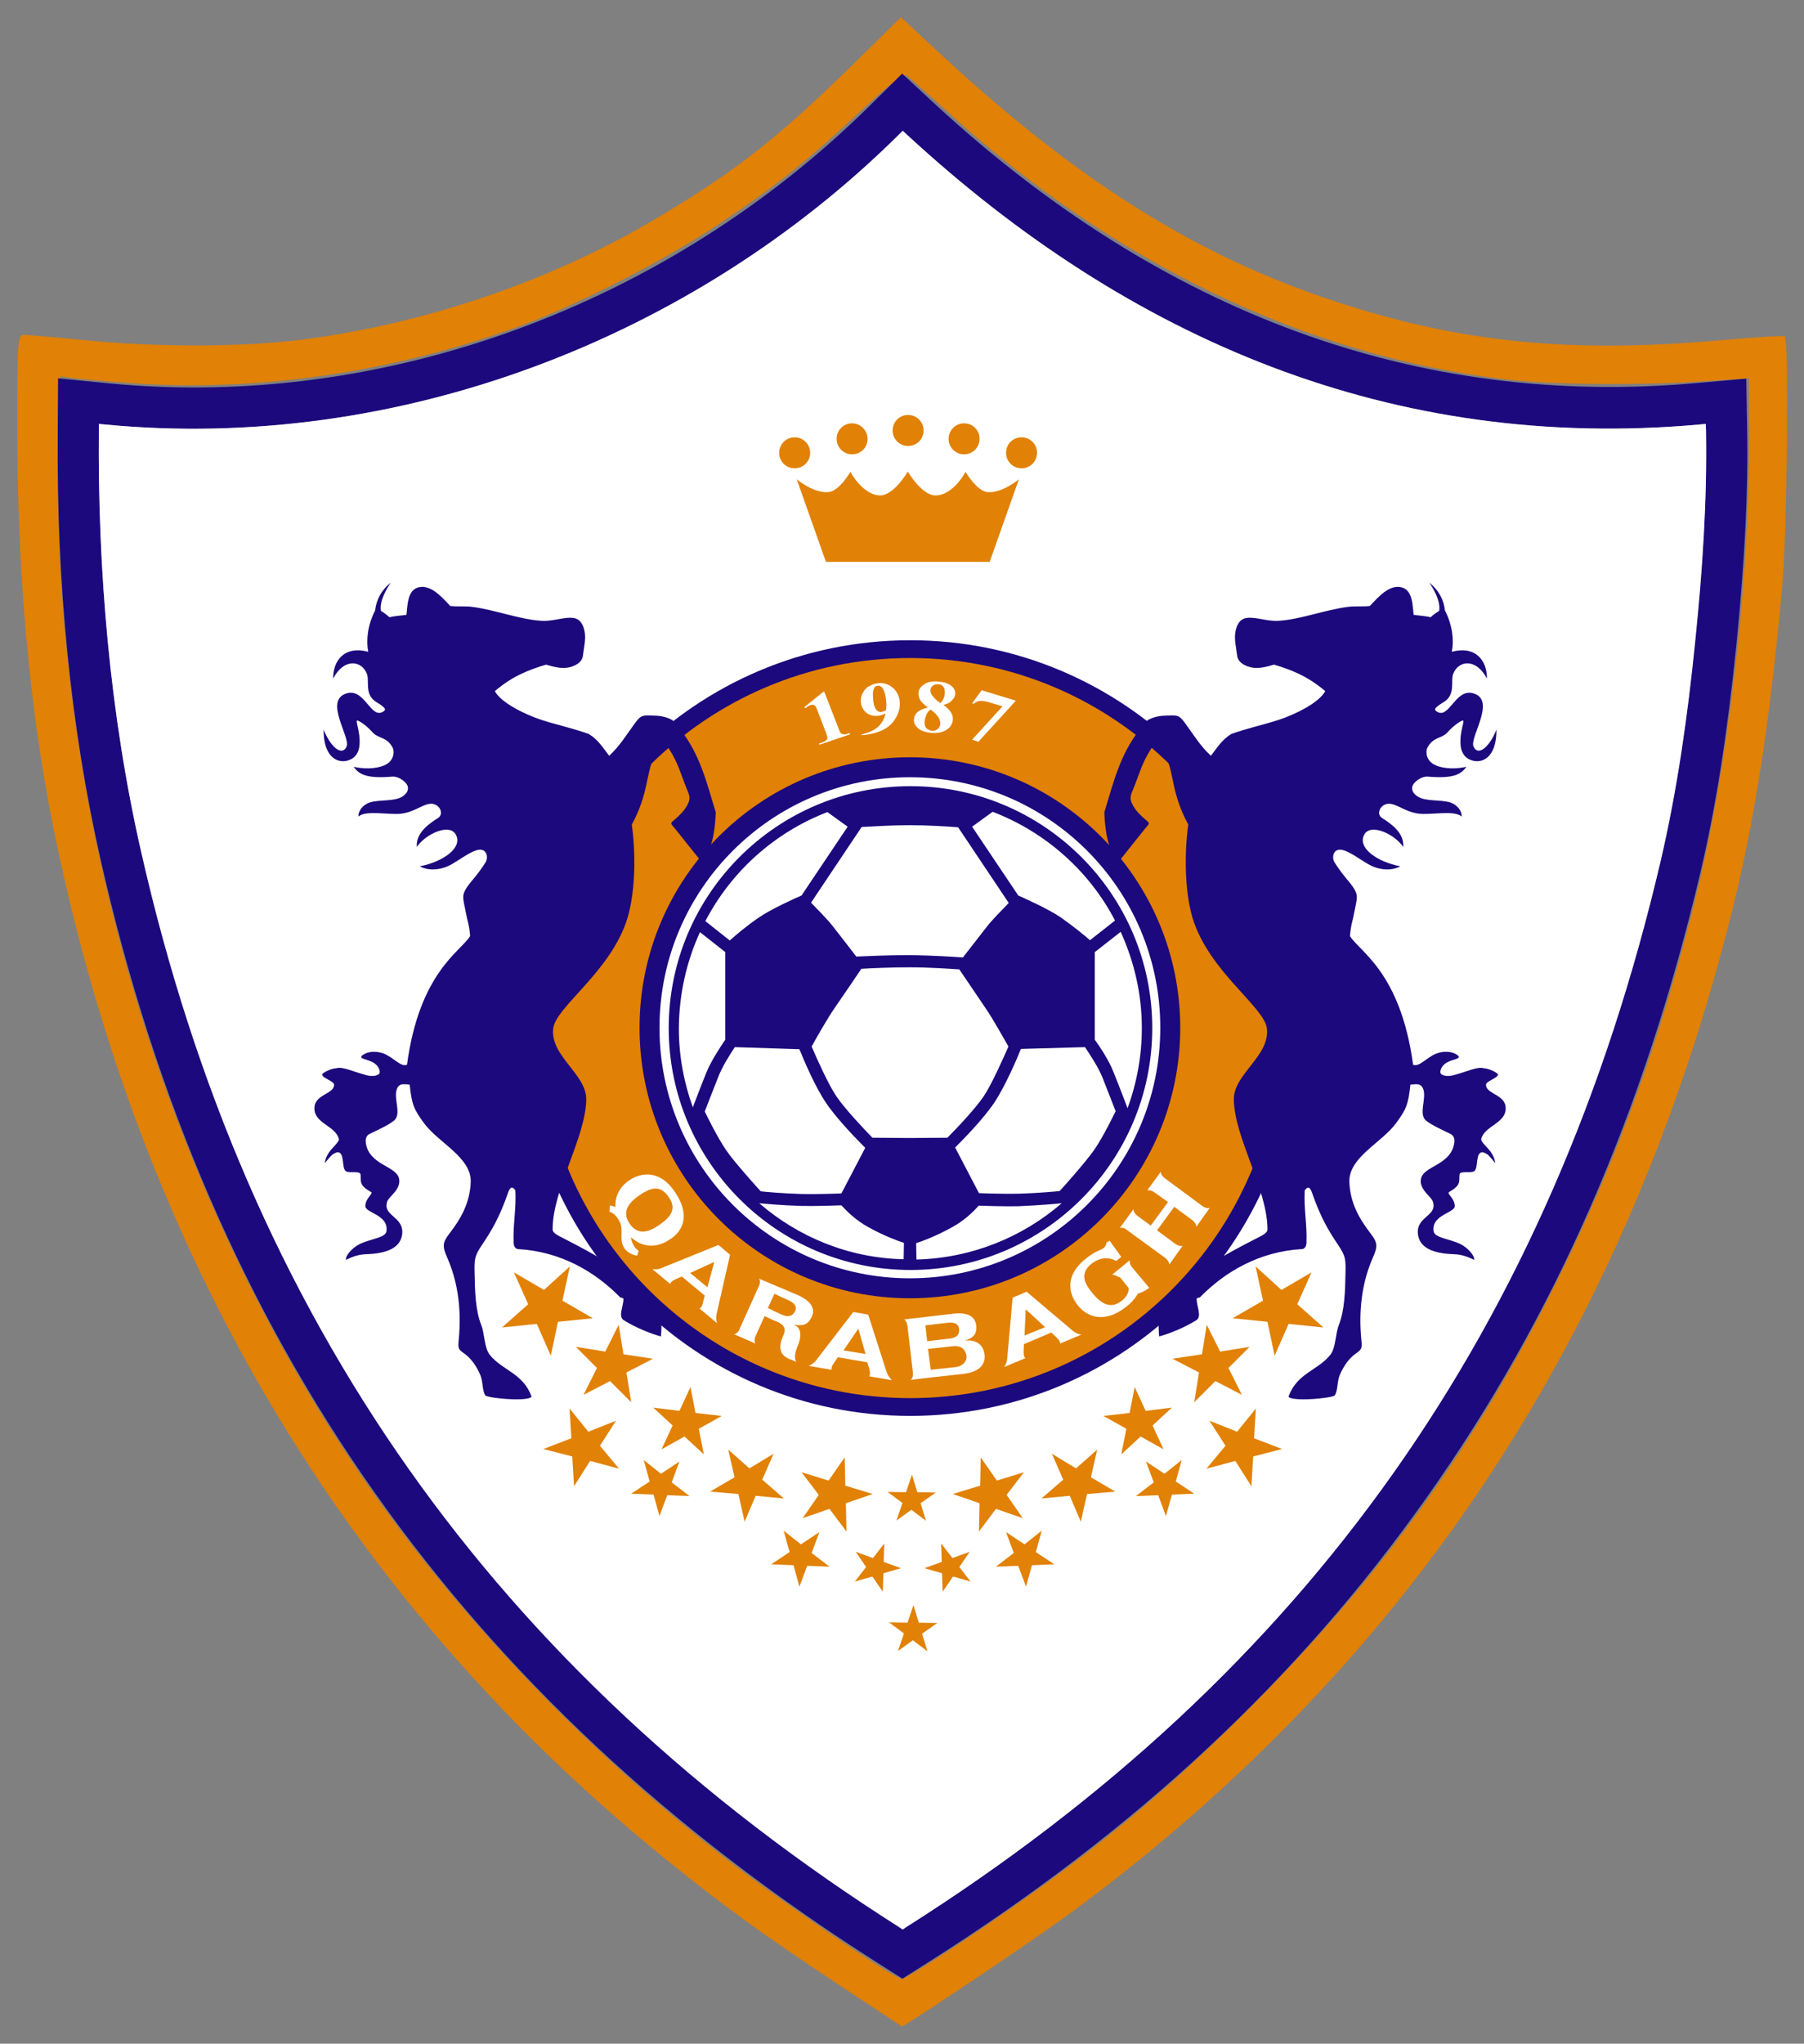 <?xml version="1.0" encoding="utf-8"?>
<!-- Generator: Adobe Illustrator 21.1.0, SVG Export Plug-In . SVG Version: 6.00 Build 0)  -->
<svg version="1.1"
	 id="svg4839" inkscape:version="0.48.4 r9939" sodipodi:docname="Qarabagh_1987_Logo2.svg" xmlns:cc="http://creativecommons.org/ns#" xmlns:dc="http://purl.org/dc/elements/1.1/" xmlns:inkscape="http://www.inkscape.org/namespaces/inkscape" xmlns:rdf="http://www.w3.org/1999/02/22-rdf-syntax-ns#" xmlns:sodipodi="http://sodipodi.sourceforge.net/DTD/sodipodi-0.dtd" xmlns:svg="http://www.w3.org/2000/svg"
	 xmlns="http://www.w3.org/2000/svg" xmlns:xlink="http://www.w3.org/1999/xlink" x="0px" y="0px" viewBox="0 0 605.9 686"
	 style="enable-background:new 0 0 605.9 686;" xml:space="preserve">
<rect x="0" y="0" width="605.9" height="686" fill="#808080" stroke="none"/>
<style type="text/css">
	.st0{fill:#E18105;}
	.st1{fill:#1C097D;}
	.st2{fill:#FFFFFF;}
	.st3{fill:#E18105;stroke:#1C097D;stroke-width:5.963;stroke-linecap:square;stroke-linejoin:round;}
</style>
<g>
	<path id="path3806_1_" inkscape:connector-curvature="0" class="st0" d="M280.6,665.5c-25-16.6-36-24.6-53.9-38.9
		C117.2,539.1,47.2,422.1,18,278.2C9.9,238.3,5.8,192.7,5.8,143.6c0-28.9,0.1-31.2,2.2-31.2c1.2,0,10.5,0.8,20.7,1.8
		c24.1,2.4,51.9,2.3,71.2,0c40.9-5,83-19.1,117.5-39.1C245.3,58.8,260,47.5,285.1,23l17.5-17.2l14,13C362.3,61,402.2,86,448.5,101.2
		c41.9,13.8,78.8,17.5,129.5,13c11.5-1,21.2-1.6,21.5-1.3c1.3,1.3,0.7,65.9-0.8,82.4c-4,45.5-9.2,79.5-17,110.7
		C546.4,447.1,473.6,557.7,361,641.1c-10.6,7.8-39.2,27.2-52.8,35.9l-5.2,3.3L280.6,665.5L280.6,665.5L280.6,665.5z M324.5,650.9
		c40.3-27.1,64.7-47,95.3-77.6c44.6-44.6,76.4-89,103.9-144.8c20-40.6,34.4-80.7,45.8-127c10.8-43.9,17.9-104.1,17.9-151.6V127
		l-17,1.1c-21.5,1.3-50.5,1-65.1-0.8c-66.9-8-131.8-39.3-187.6-90.3c-6.5-5.9-12.5-11.2-13.3-11.7c-1-0.6-6.5,3.7-15.5,12.1
		c-18.2,17-27.7,24.6-47.9,38.1c-17.9,11.9-46.3,26.5-65.7,33.7C133,124.8,86.8,131.7,44,128.6c-11.6-0.8-21.9-1.8-22.8-2.2
		c-1.8-0.7-1.9,1.6-1.7,37.4C20.3,289.9,63,419.3,135.4,514.9c30.1,39.7,67.2,77.1,108,108.7c18.5,14.4,56.9,40.6,59.5,40.7
		C303.8,664.2,313.6,658.2,324.5,650.9z"/>
	<path class="st1" d="M586.8,144.1l-0.3-17l-16.9,1.5c-93.2,8.3-179.2-23.2-255.6-93.7l-11-10.2l-10.7,10.6
		c-68.1,67.4-163.6,102.3-255.5,93.4L19.5,127l-0.1,17.3C18.9,196,23.8,244.7,33.9,289c36.4,160.5,121.7,281.4,260.7,369.8l8.5,5.4
		l8.5-5.4c69.7-44.1,124.6-95.3,167.7-156.3c42.9-60.6,72.9-129.3,91.9-210c5.1-21.7,8.9-45.8,12-76.1
		C586,188.1,587.2,165.1,586.8,144.1z M569.3,215c-2.5,24.9-6,49.9-11.7,74.3C521,445.2,439.5,561.3,304.1,647l-1,0.7l-1-0.7
		C166.3,560.8,83,442.8,47.4,285.9c-10.5-46.1-14.6-94.3-14.2-141.5v-2.1l2.1,0.2c97.8,9.4,197.1-28.5,266.6-97.3l1.3-1.3l1.4,1.3
		c74.9,69.1,163.4,106.5,266.2,97.3l2.1-0.2v2.1l0,0C573.4,167.9,571.7,191.6,569.3,215z"/>
	<path id="path2998_1_" inkscape:connector-curvature="0" class="st2" d="M573,144.3c0.4,23.6-1.2,47.3-3.6,70.7
		c-2.5,24.9-6,49.9-11.7,74.3c-36.6,155.9-118.1,272-253.5,357.7l-1,0.7l-1-0.7C166.3,560.8,83,442.8,47.4,285.9
		c-10.5-46.1-14.6-94.3-14.2-141.5v-2.1l2.1,0.2c97.8,9.4,197.1-28.5,266.6-97.3l1.3-1.3l1.4,1.3c74.9,69.1,163.4,106.5,266.2,97.3
		l2.1-0.2L573,144.3L573,144.3L573,144.3z"/>
	
		<path id="path4563" sodipodi:cx="267.65216" sodipodi:cy="555.65216" sodipodi:rx="133.04347" sodipodi:ry="133.04347" sodipodi:type="arc" class="st3" d="
		M432.9,345.1c0,70.2-56.9,127.2-127.2,127.2s-127.2-57-127.2-127.2s56.9-127.2,127.2-127.2S432.9,274.9,432.9,345.1z"/>
	
		<path id="path4565" sodipodi:cx="417.13043" sodipodi:cy="532.17389" sodipodi:rx="82.95652" sodipodi:ry="82.95652" sodipodi:type="arc" class="st2" d="
		M392.6,344.7c0,48-38.9,86.9-86.9,86.9s-86.9-38.9-86.9-86.9s38.9-86.9,86.9-86.9S392.6,296.7,392.6,344.7z"/>
	<path id="path3689" inkscape:connector-curvature="0" class="st1" d="M305.6,254.2c-50.1,0-90.8,40.6-90.8,90.8
		s40.6,90.8,90.8,90.8s90.8-40.7,90.8-90.8S355.7,254.2,305.6,254.2z M305.6,260.9c46.5,0,84.1,37.6,84.1,84.1s-37.7,84.1-84.1,84.1
		s-84.1-37.7-84.1-84.1S259.2,260.9,305.6,260.9z M305.8,263.9c-44.9,0-81.2,36.4-81.2,81.2s36.4,81.2,81.2,81.2
		s81.2-36.4,81.2-81.2S350.6,263.9,305.8,263.9z M333.4,272.5c17.7,6.8,32.4,19.8,41.1,36.5l-8.4,6.6c-2-1.7-5.6-4.7-9.9-7.7
		c-4.1-2.8-12.6-6.6-14.2-7.3l-15.5-23.1L333.4,272.5z M277.9,272.6l6.8,4.9l-15.5,23.1c-1.7,0.7-10.1,4.5-14.2,7.3
		c-4.4,3-8,6.1-9.9,7.8l-8.2-6.5C245.6,292.5,260.2,279.4,277.9,272.6z M305.6,277c6,0,12.2,0.4,16.2,0.7l17,25.4
		c-2.3,2.4-5.5,5.6-7.3,7.9c-3.9,5-6.4,8.2-8.1,10.4c-2.4-0.2-10.6-0.7-17.8-0.8c-7.3,0-15.9,0.4-18,0.5c-1.7-2.2-4.2-5.5-7.9-10.2
		c-1.8-2.3-5-5.5-7.3-7.9l17-25.4C293.4,277.4,299.6,277,305.6,277z M376.4,312.8c4.5,9.9,7.1,20.8,7.1,32.3
		c0,9.4-1.7,18.5-4.8,26.9c-0.2-0.5-2.2-5.9-4.7-12.1c-1.5-3.9-4.5-8.4-6.3-10.9v-29.4L376.4,312.8z M235.1,312.9l8.5,6.7V349
		c-1.7,2.5-4.7,7-6.3,10.9c-2.4,5.9-4.2,10.8-4.6,11.8c-3-8.3-4.7-17.2-4.7-26.6C228.1,333.6,230.6,322.7,235.1,312.9z M305.6,324.7
		c6.4,0,13.4,0.5,16.6,0.7c1.2,1.8,5.8,8.6,8.6,12.7c2.8,4,7,11.7,7.9,13.2c-1.9,4.3-5.6,12.6-8.3,16.7c-2.8,4.1-8.8,10.5-12.2,13.9
		l-12.6,0.1l-12.6-0.1c-3.3-3.4-9.3-9.8-12.1-13.9c-2.7-4-6.4-12.3-8.3-16.7c0.8-1.5,5.1-9.2,7.9-13.2c2.9-4.2,7.8-11.4,8.8-12.9
		C292.5,325,299.3,324.7,305.6,324.7z M246.8,351.5l21.7,0.7c1.2,3,5.2,12.6,9,18.1c3.7,5.5,10.6,12.5,13.1,15l-8,15.3
		c-1.7,0.1-9.1,0.3-13.3,0.2c-6.9-0.2-13.1-0.8-13.8-0.9c-0.9-1-8.9-9.8-11.6-13.8c-3.1-4.5-6.6-11.8-7.2-13
		c0.3-0.7,2.1-5.5,4.5-11.5C242.5,358.1,245.4,353.6,246.8,351.5z M364.4,351.5c1.5,2.2,4.4,6.6,5.8,10c2.4,6,4.2,10.8,4.5,11.5
		c-0.6,1.2-4.1,8.5-7.2,13c-2.8,4-10.7,12.9-11.6,13.8c-0.7,0.1-6.9,0.7-13.8,0.9c-4.3,0.1-11.6-0.1-13.3-0.2l-8-15.3
		c2.5-2.5,9.4-9.5,13.1-15s7.8-15.1,9-18.1L364.4,351.5z M356.6,403.9c-13.2,11.4-30.2,18.4-48.8,18.9l-0.1-5.5
		c2.5-0.8,6.9-2.5,12-5.3c4.2-2.3,7.4-5.4,9-7.3c2.2,0.1,9,0.3,13.4,0.2C349.3,404.6,355.8,404,356.6,403.9z M255,403.9
		c1.1,0.1,7.2,0.7,14.1,0.9c4.4,0.1,11.2-0.1,13.5-0.2c1.6,1.8,4.8,5,9,7.3c5.2,2.9,9.6,4.5,12,5.3l-0.1,5.5
		C285,422.3,268.1,415.2,255,403.9z"/>
	<path id="path3671" inkscape:connector-curvature="0" class="st1" d="M406.7,253.7c-3.6-3.3-5.9-7.2-8.7-11c-2-2.7-2.5-2.6-5.8-2.5
		c-2.2,0-4.3,0.3-6.3,1.3c-1,0.5-2.2,2.1-3.3,3.6c-6.4,8.4-8.5,17-11.7,27.6c0.3,8.1,1.7,12.4,4.3,17.2l9.1-11.4
		c2-2.5,2.2-1.8-0.3-4c-1.3-1.2-2.4-2.3-3.3-3.8c-1.6-2.7-1-3.6,0.1-6.3c2.1-5.2,2.6-8,5.9-13.2c1.9-3,3.9,0.5,4.9,2.6
		c2.9,6.6,1.8,12.4,7.5,23c-1.3,9.4-1.3,21.9,1.4,31.2c5.4,18,24.1,29.9,25,37.2c1.1,9.3-11.2,15.3-11.1,23.9
		c0.2,12.8,11.3,30.1,11.3,43.6c0,1.3-2.2,2.2-3.7,3c-9.7,5-21,10.8-32,21.6c-1,1.8-1,7.3-0.7,11.3c2.9-0.7,8.5-2.9,12.6-5.5
		c1.8-1.3,0-4.7,0-7.1c0.1-0.3,0.6-0.4,1.1-0.5c8.5-8.7,20.1-15.4,34.2-16.2c0.8,0,1.6-0.7,1.6-2.3c0.2-6.3-0.9-11-0.6-17.4
		c1.1-1.6,1.8-1,2.4,0.6c2.9,8.4,5.6,12.9,8.7,17.5c2.7,4,2.7,5,2.6,9.8c-0.1,6-0.3,12.3-2.2,17.2c-1.2,2.9-1,7.7-2.9,10.1
		c-4.3,5.3-11.1,6.1-14,13.9c-0.2,0.7,2.8,1.3,8.3,0.9c1.9-0.1,6.6-0.6,7.2-1.2c1.1-1.7,0.7-4.5,1.7-6.9c1.3-3,3-5.3,4.9-6.8
		c2-1.5,2.6-1.6,2.4-4.1c-0.7-6.9-1-17.7,3.9-28.7c1.4-3.2,1.6-4.6-0.6-7.5c-4.2-5.4-7.1-10.6-7.4-17.6
		c-0.3-8.3,10.9-13.2,15.7-19.8c3.3-4.5,4.1-6.1,4.8-12.9c2-0.2,3.4-0.5,4.2,1.2c1.5,3.2-1.7,8.6,1.1,10.9c2.2,1.7,5.5,3.1,8.1,4.4
		c1.8,0.9,1.5,2.8,1,4.5c-1.9,6-9.8,6.5-10.8,10.4c-0.9,3.6,3.3,6.1,3.9,7.7c1.8,5-5.4,5-5,10.8c0.4,4.9,5.2,6.8,12.1,7
		c3.7,0.1,6.4,1.8,6.8,1.9c0.3-1.2-1.9-4-4.8-5.4c-3.7-1.7-8.5-2-8.8-4.2c-0.8-5.6,7.2-6.1,7.1-8.5c-0.1-2.6-2.5-3.9-2-4.6
		c4.2-2.4,3.4-3.5,3.6-5.9c0.1-1.5,4-0.3,5-1.2c1.4-1.2,0.3-6.2,2.6-6.3c0.5,0,1.2,0.3,1.9,0.8c1,0.9,2,2.3,2.5,2.8
		c-0.2-1.5-0.6-2.2-1-2.9c-1-2-4-4.1-3.7-5.2c1.1-4.4,8.3-5.2,8.2-10.3c0-4.7-6.7-4.7-6.6-7.9c0-1.2,4-2.2,4-3.4
		c0-0.6-3.2-2.1-4.7-2.1c-2.1-0.7-5.9,1.2-10.1,2.3c-1.9,0.5-3.5,0.3-4.3-0.4c-0.5-0.4-0.3-2.1,1.3-3.4c2.1-1.7,6.2-1.5,4.1-3
		c-1.7-1.2-4.5-1.4-7.1-0.4c-3.3,1.4-5.7,4.6-7.7,3.7c-4.2-31.2-18.2-38.1-21.2-43.2c0.3-3.8,0.9-4.9,1.4-7.7c0.4-2.2,1-4.2,0.9-5.7
		c-0.1-1.7-1.6-3.6-3.2-5.5s-3.2-4.1-4.2-5.7c-1.2-1.8-0.5-5.2,2.9-4.2c2.4,0.7,5.3,2.9,8.2,4.6c3.6,2.1,7.8,2.5,10.9,0.8
		c-7.8-1.5-14.7-6.3-12-10.8c2.2-3.6,10-0.1,13,4.3c0.4-4.7-4.1-7.8-7.1-9.7c-2.1-1.3-0.7-4.6,2.1-4.8c2.8-0.1,5.3,2.6,10,3.3
		c4.1,0.6,12.1-1.3,14.6,1c0.1-0.8-0.3-2.9-2.8-4.3c-2.7-1.5-7.8-0.7-10.9-1.9c-2.1-0.8-3.5-2.6-2.7-4.3c0.7-1.4,3.1-3.1,5.1-2.9
		c8.5,0.7,11.1-0.7,12.9-3.3c-4.8,1.1-9,0.3-10.9-0.8c-2.9-1.6-2.7-4.7-2.2-5.6c1.9-3.6,4.7-3.1,6.5-4.9c1.6-1.8,3.6-3.5,5.2-4.2
		c1.3-0.6-1.1,3.8-0.5,8.6c0.4,3.2,2.4,4.2,3.1,4.5c3.5,1.6,9-0.1,8.9-10.1c-2.3,5.9-6.2,9.1-7.7,5.7c-1.4-3.2,7.9-15.7-0.2-17.9
		c-6-1.6-8,9-12.2,6.1c-0.5-0.4-1.5-0.8,2.2-3c4.3-2.5,2.5-7,3.3-9.4c1.7-4.8,7.8-5.6,11.4,1.4c0.1-5.8-3.6-11.2-11.8-9
		c0.8-4,0.2-9-2.3-13.9c-0.4-3.6-2.1-6.8-5.2-9.3c2.5,3.9,3.6,6.8,3.3,9.3c-0.1,0.4-1.1,0.6-2.9,2.3c-2-0.5-4.5-0.6-5.7-0.8
		c-0.4-2.5-0.1-8.5-4.3-9.3c-4-0.8-7.6,3.3-10.4,6.3c-2,0.3-5.1,0-7.3,0.3c-7.8,1-16.2,4.3-23.5,4.7c-3.7,0.2-7.4-1.3-10.3-1
		c-2.6,0.2-3.7,2.4-4.1,4.9c-0.4,2.4,0.3,5.1,0.6,7.7c0.2,2.4,2.8,3.7,5.1,4.1c2.2,0.4,5-0.3,7.3-1c5.6,1.7,11.1,3.7,17.2,8.9
		c-2.1,3.9-10,7.8-15.8,9.7c-5,1.6-10.9,2.9-15.8,4.7C410.3,248.4,408.8,251,406.7,253.7L406.7,253.7L406.7,253.7z"/>
	<path id="path4567" inkscape:connector-curvature="0" inkscape:transform-center-x="132.4586" class="st1" d="M204.6,253.7
		c3.6-3.3,5.9-7.2,8.7-11c2-2.7,2.5-2.6,5.8-2.5c2.2,0,4.3,0.3,6.3,1.3c1,0.5,2.2,2.1,3.3,3.6c6.4,8.4,8.5,17,11.7,27.6
		c-0.3,8.1-1.7,12.4-4.3,17.2l-9.1-11.4c-2-2.5-2.2-1.8,0.3-4c1.3-1.2,2.4-2.3,3.3-3.8c1.6-2.7,1-3.6-0.1-6.3
		c-2.1-5.2-2.6-8-5.9-13.2c-1.9-3-3.9,0.5-4.9,2.6c-2.9,6.6-1.8,12.4-7.5,23c1.3,9.4,1.3,21.9-1.4,31.2c-5.4,18-24.1,29.9-25,37.2
		c-1.1,9.3,11.2,15.3,11.1,23.9c-0.2,12.8-11.3,30.1-11.3,43.6c0,1.3,2.2,2.2,3.7,3c9.7,5,21,10.8,32,21.6c1,1.8,1,7.3,0.7,11.3
		c-2.9-0.7-8.5-2.9-12.6-5.5c-1.8-1.3,0-4.7,0-7.1c-0.1-0.3-0.6-0.4-1.1-0.5c-8.5-8.7-20.1-15.4-34.2-16.2c-0.8,0-1.6-0.7-1.6-2.3
		c-0.2-6.3,0.9-11,0.6-17.4c-1.1-1.6-1.8-1-2.4,0.6c-2.9,8.4-5.6,12.9-8.7,17.5c-2.7,4-2.7,5-2.6,9.8c0.1,6,0.3,12.3,2.2,17.2
		c1.2,2.9,1,7.7,2.9,10.1c4.3,5.3,11.1,6.1,14,13.9c0.2,0.7-2.8,1.3-8.3,0.9c-1.9-0.1-6.6-0.6-7.2-1.2c-1.1-1.7-0.7-4.5-1.7-6.9
		c-1.3-3-3-5.3-4.9-6.8c-2-1.5-2.6-1.6-2.4-4.1c0.7-6.9,1-17.7-3.9-28.7c-1.4-3.2-1.6-4.6,0.6-7.5c4.2-5.4,7.1-10.6,7.4-17.6
		c0.3-8.3-10.9-13.2-15.7-19.8c-3.3-4.5-4.1-6.1-4.8-12.9c-2-0.2-3.4-0.5-4.2,1.2c-1.5,3.2,1.7,8.6-1.1,10.9
		c-2.2,1.7-5.5,3.1-8.1,4.4c-1.8,0.9-1.5,2.8-1,4.5c1.9,6,9.8,6.5,10.8,10.4c0.9,3.6-3.3,6.1-3.9,7.7c-1.8,5,5.4,5,5,10.8
		c-0.4,4.9-5.2,6.8-12.1,7c-3.7,0.1-6.4,1.8-6.8,1.9c-0.3-1.2,1.9-4,4.8-5.4c3.7-1.7,8.5-2,8.8-4.2c0.8-5.6-7.2-6.1-7.1-8.5
		c0.1-2.6,2.5-3.9,2-4.6c-4.2-2.4-3.4-3.5-3.6-5.9c-0.1-1.5-4-0.3-5-1.2c-1.4-1.2-0.3-6.2-2.6-6.3c-0.5,0-1.2,0.3-1.9,0.8
		c-1,0.9-2,2.3-2.5,2.8c0.2-1.5,0.6-2.2,1-2.9c1-2,4-4.1,3.7-5.2c-1.1-4.4-8.3-5.2-8.2-10.3c0-4.7,6.7-4.7,6.6-7.9
		c0-1.2-4-2.2-4-3.4c0-0.6,3.2-2.1,4.7-2.1c2.1-0.7,5.9,1.2,10.1,2.3c1.9,0.5,3.5,0.3,4.3-0.4c0.5-0.4,0.3-2.1-1.3-3.4
		c-2.1-1.7-6.2-1.5-4.1-3c1.7-1.2,4.5-1.4,7.1-0.4c3.3,1.4,5.7,4.6,7.7,3.7c4.2-31.2,18.2-38.1,21.2-43.2c-0.3-3.8-0.9-4.9-1.4-7.7
		c-0.4-2.2-1-4.2-0.9-5.7c0.1-1.7,1.6-3.6,3.2-5.5s3.2-4.1,4.2-5.7c1.2-1.8,0.5-5.2-2.9-4.2c-2.4,0.7-5.3,2.9-8.2,4.6
		c-3.6,2.1-7.8,2.5-10.9,0.8c7.8-1.5,14.7-6.3,12-10.8c-2.2-3.6-10-0.1-13,4.3c-0.4-4.7,4.1-7.8,7.1-9.7c2.1-1.3,0.7-4.6-2.1-4.8
		c-2.8-0.1-5.3,2.6-10,3.3c-4.1,0.6-12.1-1.3-14.6,1c-0.1-0.8,0.3-2.9,2.8-4.3c2.7-1.5,7.8-0.7,10.9-1.9c2.1-0.8,3.5-2.6,2.7-4.3
		c-0.7-1.4-3.1-3.1-5.1-2.9c-8.5,0.7-11.1-0.7-12.9-3.3c4.8,1.1,9,0.3,10.9-0.8c2.9-1.6,2.7-4.7,2.2-5.6c-1.9-3.6-4.7-3.1-6.5-4.9
		c-1.6-1.8-3.6-3.5-5.2-4.2c-1.3-0.6,1.1,3.8,0.5,8.6c-0.4,3.2-2.4,4.2-3.1,4.5c-3.5,1.6-9-0.1-8.9-10.1c2.3,5.9,6.2,9.1,7.7,5.7
		c1.4-3.2-7.9-15.7,0.2-17.9c6-1.6,8,9,12.2,6.1c0.5-0.4,1.5-0.8-2.2-3c-4.3-2.5-2.5-7-3.3-9.4c-1.7-4.8-7.8-5.6-11.4,1.4
		c-0.1-5.8,3.6-11.2,11.8-9c-0.8-4-0.2-9,2.3-13.9c0.4-3.6,2.1-6.8,5.2-9.3c-2.5,3.9-3.6,6.8-3.3,9.3c0.1,0.4,1.1,0.6,2.9,2.3
		c2-0.5,4.5-0.6,5.7-0.8c0.4-2.5,0.1-8.5,4.3-9.3c4-0.8,7.6,3.3,10.4,6.3c2,0.3,5.1,0,7.3,0.3c7.8,1,16.2,4.3,23.5,4.7
		c3.7,0.2,7.4-1.3,10.3-1c2.6,0.2,3.7,2.4,4.1,4.9c0.4,2.4-0.3,5.1-0.6,7.7c-0.2,2.4-2.8,3.7-5.1,4.1c-2.2,0.4-5-0.3-7.3-1
		c-5.6,1.7-11.1,3.7-17.2,8.9c2.1,3.9,10,7.8,15.8,9.7c5,1.6,10.9,2.9,15.8,4.7C201,248.4,202.5,251,204.6,253.7L204.6,253.7
		L204.6,253.7z"/>
	<path id="path3190" inkscape:connector-curvature="0" class="st2" d="M376.1,412.2l4.6-6.3c-0.1,0.9,0.7,1.7,1.3,2.2l4.5,3.3
		l5.8-7.9l-4.5-3.2c-0.7-0.5-1.7-1-2.5-0.7l4.6-6.3c-0.1,0.9,0.7,1.7,1.3,2.2l12.6,9.3c0.7,0.5,1.5,0.9,2.5,0.7l-4.5,6.3
		c0-0.9-0.7-1.7-1.3-2.2l-6.1-4.5l-5.8,7.9l6.1,4.5c0.7,0.5,1.5,0.9,2.5,0.7l-4.5,6.3c0-0.9-0.7-1.7-1.3-2.2l-12.6-9.2
		C377.9,412.3,376.9,411.9,376.1,412.2L376.1,412.2L376.1,412.2z"/>
	<path id="path3192" inkscape:connector-curvature="0" class="st2" d="M237.6,432.1l2.3-8.5l-8.1,3.7L237.6,432.1L237.6,432.1z
		 M241.3,417.9l3.9,3.3l-4.5,19.8c-0.2,0.9-0.3,2.1,0.2,3.2l-6-5c0.8-0.3,1-1.1,1.2-2l0.6-2.3l-7.7-6.4l-2.1,0.9
		c-0.9,0.4-1.6,0.9-1.8,1.6l-6-5c1.2,0.2,2.4,0,3.2-0.4L241.3,417.9L241.3,417.9z"/>
	<path id="path3194" inkscape:connector-curvature="0" class="st2" d="M290.7,454.5l-2.4-8.5l-5,7.3L290.7,454.5L290.7,454.5z
		 M286.6,440.4l5,0.9l6.2,19.3c0.3,0.9,0.9,1.9,1.8,2.7l-7.7-1.3c0.5-0.6,0.3-1.4,0.1-2.4l-0.7-2.3l-9.9-1.7l-1.3,1.9
		c-0.6,0.8-0.9,1.5-0.8,2.3l-7.7-1.3c1.1-0.4,2-1.2,2.6-2L286.6,440.4L286.6,440.4L286.6,440.4z"/>
	<path id="path3196" inkscape:connector-curvature="0" class="st2" d="M351,445.5l-6.5-6l-0.4,8.8L351,445.5L351,445.5z
		 M340.1,435.6l4.7-2l15.5,13.1c0.8,0.7,1.7,1.1,2.9,1.3l-7.2,3c0.1-0.8-0.5-1.4-1.2-2.1l-1.7-1.6l-9.2,3.9l-0.1,2.4
		c0,0.9,0,1.8,0.6,2.3l-7.2,3c0.8-0.9,1-2.1,1.1-3L340.1,435.6L340.1,435.6L340.1,435.6z"/>
	<path id="path3198" inkscape:connector-curvature="0" class="st2" d="M318.4,444l-7.6,0.9l0.6,5.3l7.8-0.9c2.4-0.3,3.2-1.7,2.9-3.4
		C321.8,444.2,320.2,443.8,318.4,444L318.4,444L318.4,444z M320,451.9l-8.3,0.9l0.9,7l8.4-0.9c3-0.4,3.9-2.7,3.6-4
		C324.2,453.6,323.5,451.5,320,451.9L320,451.9L320,451.9z M303.7,442.9L320,441c6.4-0.8,7.7,2,7.9,4.1c0.1,1.7,0,3.8-3.9,4.9
		c5.9-0.6,6.6,3.7,6.7,4.9c0.3,3.2-1.9,5.7-7.3,6.3l-13.5,1.5l0,0l-4,0.5c0.7-0.7,0.8-1.6,0.7-2.5l-1.8-15.5
		C304.7,444.5,304.4,443.3,303.7,442.9L303.7,442.9L303.7,442.9z"/>
	<path id="path3200" inkscape:connector-curvature="0" class="st2" d="M258.4,439.3l1.6,0.8l2.8,1.3c2.2,0.9,3.6,0.2,4.3-1.4
		c0.7-1.6-0.5-2.7-2.2-3.5l-2.7-1.2l-1.6-0.8l-0.5-0.2l-2.2,4.8L258.4,439.3L258.4,439.3z M267.9,434.7c6,2.7,5.6,5.7,4.6,7.6
		c-0.8,1.5-2,3.2-5.9,2.3c1.9,0.9,2.2,2.2,2.2,3.5c0,1.4-0.5,2.8-0.8,3.5c-0.6,1.3-1.6,4.1-0.5,5.6c-0.6-0.3-1.6-0.8-2.4-1
		c-1.7-0.8-2.8-1.7-3-3.7c-0.1-1.5,0.5-3.1,0.9-4c0.5-1.2,1.5-3.2-1.7-4.7l-2.4-1l-1.6-0.8l-0.5-0.2l-2.9,6.4
		c-0.4,0.9-0.7,1.9-0.2,2.8l-3.4-1.5l0,0l-3.7-1.6c0.9-0.3,1.5-0.9,1.8-1.8l6.4-14.2c0.4-0.8,0.7-2,0.1-2.7L267.9,434.7L267.9,434.7
		L267.9,434.7z"/>
	<path id="path3202" inkscape:connector-curvature="0" class="st2" d="M373.5,427.9l6-4.9c-0.3,0.8,0.2,1.8,0.8,2.5l5.7,6.8
		c-1.6,1.2-2.7,1.6-3.8,1.9c-0.9,1.6-2.2,3.1-4,4.5c-6.5,5.1-12.4,4.1-16.1-0.4s-4.1-10.6,2.7-15.9c1.4-1.1,2.8-2,4.2-2.6
		c0.9-0.4,2.5-0.9,2.6-2.7l1.1-0.6l3.9,5.4l-1.7,1.4c-2.4-1.4-5.6-1.3-8.4,1c-4,3.3-2.2,6.7,0.6,10c2.7,3.3,6,5.3,9.7,2.3
		c1.6-1.3,2.3-2.7,2.3-4.2l-2.8-3.5C375.2,428.5,374.4,427.8,373.5,427.9L373.5,427.9z"/>
	<path class="st2" d="M226.8,400.3L226.8,400.3c-4.6-7.1-10.8-7.3-15.6-4c-3,2.1-4.7,5.2-4.5,8.9c-0.6-0.3-1.2-0.5-1.9-0.5l-0.1,2.1
		c0.9,0,2.3,1.3,3.1,2.7c0.1,0.3,0.3,0.7,0.5,0.9c0,0.1,0.1,0.2,0.1,0.3c0.9,2.8-0.3,4.9,0.9,7.6c0.9,1.9,2.8,2.9,4.7,3.2l0.5-1.6
		c-0.9-0.6-1.6-1.5-2-2.5c-0.3-0.7-0.5-1.4-0.6-2.1c4.2,3.8,9,3.5,13,0.8C229.9,413,231.6,407.4,226.8,400.3z M221.4,411.2
		c-3.6,2.5-7.2,3.5-9.9-0.4s-0.5-6.9,3-9.4c3.6-2.5,7.1-4,10,0.3C227.6,405.9,225,408.7,221.4,411.2z"/>
	<path id="path3182" inkscape:connector-curvature="0" class="st2" d="M276.8,232.1l4.8,12.3c0.3,0.9,0.6,1.5,0.8,1.7
		c0.2,0.2,0.5,0.3,0.9,0.4s1-0.1,1.7-0.3l0.4-0.1l0.1,0.4l-10.3,3.5l-0.1-0.4l0.6-0.2c0.8-0.3,1.4-0.6,1.7-0.8
		c0.3-0.3,0.5-0.6,0.5-0.8c0-0.3-0.1-0.9-0.5-1.9l-3-7.8c-0.3-0.7-0.5-1.1-0.6-1.2c-0.1-0.1-0.3-0.2-0.7-0.3c-0.3-0.1-0.6,0-0.9,0.1
		c-0.5,0.1-1,0.5-1.7,1l-0.4-0.3l6.2-5L276.8,232.1L276.8,232.1z"/>
	<path id="path3184" inkscape:connector-curvature="0" class="st2" d="M297.6,238.4c0.1-0.9,0.1-1.7,0.1-2.4
		c-0.1-1.5-0.3-2.9-0.8-4.1c-0.3-0.7-0.6-1.2-1.1-1.5c-0.3-0.1-0.6-0.3-1-0.2c-0.5,0-0.9,0.2-1.1,0.6c-0.3,0.5-0.6,1.5-0.5,2.8
		c0.1,2.3,0.4,3.8,1.1,4.6c0.4,0.6,1,0.8,1.7,0.8C296.5,238.9,297,238.7,297.6,238.4L297.6,238.4L297.6,238.4z M289.4,246.8v-0.3
		c1.6-0.3,3-0.9,4.1-1.5s2-1.5,2.6-2.4s1.1-1.9,1.3-3.1c-0.6,0.3-1.1,0.5-1.5,0.6s-0.9,0.2-1.3,0.2c-1.5,0.1-2.8-0.3-3.8-1.2
		s-1.6-2.1-1.7-3.7c0-1.1,0.2-2.1,0.8-3c0.5-0.9,1.2-1.7,2.3-2.2c1-0.6,2.1-0.8,3.1-0.9c1.2-0.1,2.3,0.2,3.3,0.7s1.9,1.3,2.6,2.4
		c0.6,1,1,2.2,1,3.6c0.1,1.7-0.4,3.5-1.4,5.1c-1,1.7-2.4,3-4.4,4C294.5,246,292.1,246.6,289.4,246.8L289.4,246.8L289.4,246.8z"/>
	<path id="path3186" inkscape:connector-curvature="0" class="st2" d="M312.6,238.2c-0.3,0.2-0.6,0.4-0.8,0.6
		c-0.2,0.3-0.5,0.7-0.7,1.2c-0.2,0.6-0.4,1.1-0.5,1.7c-0.1,0.8-0.1,1.4,0.1,1.9c0.1,0.6,0.5,1,0.9,1.2s0.8,0.4,1.3,0.5
		c0.7,0.1,1.4-0.1,1.9-0.5c0.6-0.4,0.9-1,1-1.7C316,241.6,314.9,239.9,312.6,238.2L312.6,238.2z M315.8,236c0.4-0.3,0.8-0.8,1-1.3
		c0.3-0.5,0.4-1,0.5-1.7c0.1-1,0-1.9-0.5-2.5c-0.3-0.5-0.9-0.8-1.7-0.8c-0.7-0.1-1.2,0.1-1.7,0.4c-0.5,0.3-0.8,0.8-0.9,1.4
		c-0.1,0.6,0.1,1.2,0.6,1.9C313.6,234.2,314.4,235,315.8,236L315.8,236z M316.9,236.6c1.3,1,2.1,1.9,2.6,2.7s0.6,1.7,0.5,2.6
		c-0.2,1.3-0.9,2.4-2.3,3.2c-1.3,0.8-3,1.1-5.1,0.9c-2-0.2-3.5-0.8-4.4-1.7c-1-0.9-1.4-1.9-1.2-3.1c0.1-0.9,0.6-1.7,1.2-2.2
		c0.7-0.6,1.8-1.1,3.4-1.5c-1.5-1.2-2.4-2.1-2.7-2.8c-0.3-0.7-0.5-1.5-0.4-2.3c0.1-1.1,0.8-2,2.1-2.8c1.2-0.8,2.8-1,4.8-0.8
		c1.9,0.2,3.3,0.7,4.2,1.5c1,0.8,1.3,1.8,1.2,2.8c-0.1,0.8-0.5,1.5-1.1,2C319.1,235.9,318.1,236.3,316.9,236.6L316.9,236.6
		L316.9,236.6z"/>
	<path id="path3188" inkscape:connector-curvature="0" class="st2" d="M326.5,248.3l10.2-11.2l-4-1.2c-1.6-0.5-2.8-0.7-3.7-0.6
		c-0.6,0.1-1.2,0.3-1.9,0.9l-0.6-0.1l3.2-4.4l11.5,3.5L328.6,249L326.5,248.3L326.5,248.3z"/>
	<path id="path4605" inkscape:connector-curvature="0" sodipodi:nodetypes="cscccccscscsc" class="st0" d="M285.6,158.4
		c0,0-3.7,6.5-7.4,6.8c-5,0.4-10.6-4.3-10.6-4.3l9.8,27.7h27.5h27.5l9.8-27.7c0,0-5.6,4.7-10.5,4.3c-3.6-0.3-7.4-6.8-7.4-6.8
		s-4.1,7.8-10,7.9c-4.7,0.1-9.4-8-9.4-8s-4.7,8.1-9.4,8C289.7,166.1,285.6,158.4,285.6,158.4z"/>
	
		<path id="path4612" sodipodi:cx="-239.28261" sodipodi:cy="322.23914" sodipodi:rx="3.423913" sodipodi:ry="3.423913" sodipodi:type="arc" class="st0" d="
		M291.4,147.3c0,2.9-2.3,5.2-5.2,5.2s-5.2-2.3-5.2-5.2s2.3-5.2,5.2-5.2C289,142.1,291.4,144.5,291.4,147.3z"/>
	
		<path id="path4614" sodipodi:cx="-239.28261" sodipodi:cy="322.23914" sodipodi:rx="3.423913" sodipodi:ry="3.423913" sodipodi:type="arc" class="st0" d="
		M272.1,152c0,2.9-2.3,5.2-5.2,5.2c-2.9,0-5.2-2.3-5.2-5.2s2.3-5.2,5.2-5.2S272.1,149.1,272.1,152z"/>
	
		<path id="path4622" sodipodi:cx="-239.28261" sodipodi:cy="322.23914" sodipodi:rx="3.423913" sodipodi:ry="3.423913" sodipodi:type="arc" class="st0" d="
		M318.6,147.3c0,2.9,2.3,5.2,5.2,5.2s5.2-2.3,5.2-5.2s-2.3-5.2-5.2-5.2S318.6,144.5,318.6,147.3z"/>
	
		<path id="path4624" sodipodi:cx="-239.28261" sodipodi:cy="322.23914" sodipodi:rx="3.423913" sodipodi:ry="3.423913" sodipodi:type="arc" class="st0" d="
		M337.9,152c0,2.9,2.3,5.2,5.2,5.2s5.2-2.3,5.2-5.2s-2.3-5.2-5.2-5.2S337.9,149.1,337.9,152z"/>
	
		<path id="path4628" sodipodi:cx="-239.28261" sodipodi:cy="322.23914" sodipodi:rx="3.423913" sodipodi:ry="3.423913" sodipodi:type="arc" class="st0" d="
		M299.8,144.5c0,2.9,2.3,5.2,5.2,5.2s5.2-2.3,5.2-5.2s-2.3-5.2-5.2-5.2S299.8,141.6,299.8,144.5z"/>
	
		<path id="path4639" inkscape:flatsided="false" inkscape:randomized="0" inkscape:rounded="0" inkscape:transform-center-x="-0.51301881" inkscape:transform-center-y="1.0445616" sodipodi:arg1="1.4677147" sodipodi:arg2="2.0960332" sodipodi:cx="-373.53683" sodipodi:cy="659.82965" sodipodi:r1="16.133892" sodipodi:r2="6.1356945" sodipodi:sides="5" sodipodi:type="star" class="st0" d="
		M185,455.1l-4.7-10.7l-11.7,1.2l8.8-7.8l-4.8-10.7l10.1,5.9l8.7-7.9l-2.5,11.5l10.2,5.9l-11.7,1.2L185,455.1z"/>
	
		<path id="path4641" inkscape:flatsided="false" inkscape:randomized="0" inkscape:rounded="0" inkscape:transform-center-x="-0.65059593" inkscape:transform-center-y="-0.68321523" sodipodi:arg1="1.4677147" sodipodi:arg2="2.0960332" sodipodi:cx="-373.53683" sodipodi:cy="659.82965" sodipodi:r1="16.133892" sodipodi:r2="6.1356945" sodipodi:sides="5" sodipodi:type="star" class="st0" d="
		M212,470.7l-7.1-7.1l-8.9,4.6l4.5-9l-7.1-7.1l9.9,1.6l4.5-9l1.6,9.9l9.9,1.5l-8.9,4.6L212,470.7z"/>
	
		<path id="path4643" inkscape:flatsided="false" inkscape:randomized="0" inkscape:rounded="0" inkscape:transform-center-x="1.0815131" inkscape:transform-center-y="0.24569087" sodipodi:arg1="1.4677147" sodipodi:arg2="2.0960332" sodipodi:cx="-373.53683" sodipodi:cy="659.82965" sodipodi:r1="16.133892" sodipodi:r2="6.1356945" sodipodi:sides="5" sodipodi:type="star" class="st0" d="
		M207.9,493l-9.7-2.6l-5.4,8.5l-0.6-10l-9.7-2.5l9.4-3.6l-0.6-10l6.3,7.8l9.3-3.7l-5.4,8.4L207.9,493z"/>
	
		<path id="path4645" inkscape:flatsided="false" inkscape:randomized="0" inkscape:rounded="0" inkscape:transform-center-x="-0.44992733" inkscape:transform-center-y="-0.72635095" sodipodi:arg1="1.4677147" sodipodi:arg2="2.0960332" sodipodi:cx="-373.53683" sodipodi:cy="659.82965" sodipodi:r1="16.133892" sodipodi:r2="6.1356945" sodipodi:sides="5" sodipodi:type="star" class="st0" d="
		M236.4,488.2l-6.5-6l-7.7,4.3l3.7-8l-6.5-6l8.8,1.1l3.7-8l1.7,8.7l8.8,1l-7.7,4.3L236.4,488.2z"/>
	
		<path id="path4647" inkscape:flatsided="false" inkscape:randomized="0" inkscape:rounded="0" inkscape:transform-center-x="0.13324556" inkscape:transform-center-y="0.85143118" sodipodi:arg1="1.4677147" sodipodi:arg2="2.0960332" sodipodi:cx="-373.53683" sodipodi:cy="659.82965" sodipodi:r1="16.133892" sodipodi:r2="6.1356945" sodipodi:sides="5" sodipodi:type="star" class="st0" d="
		M231.6,502.2l-7.5-0.3l-2.6,7l-2-7.2l-7.5-0.3l6.2-4.1l-2-7.2l5.8,4.6l6.2-4.1l-2.6,7L231.6,502.2z"/>
	
		<path id="path4649" inkscape:flatsided="false" inkscape:randomized="0" inkscape:rounded="0" inkscape:transform-center-x="0.36484891" inkscape:transform-center-y="0.89437489" sodipodi:arg1="1.4677147" sodipodi:arg2="2.0960332" sodipodi:cx="-373.53683" sodipodi:cy="659.82965" sodipodi:r1="16.133892" sodipodi:r2="6.1356945" sodipodi:sides="5" sodipodi:type="star" class="st0" d="
		M263.3,503l-9.5-0.9l-3.7,8.7l-2.1-9.3l-9.5-0.8l8.2-4.8l-2.1-9.3l7.1,6.3l8.1-4.9l-3.8,8.7L263.3,503z"/>
	
		<path id="path4651" inkscape:flatsided="false" inkscape:randomized="0" inkscape:rounded="0" inkscape:transform-center-x="-1.1639413" inkscape:transform-center-y="-0.086495792" sodipodi:arg1="1.4677147" sodipodi:arg2="2.0960332" sodipodi:cx="-373.53683" sodipodi:cy="659.82965" sodipodi:r1="16.133892" sodipodi:r2="6.1356945" sodipodi:sides="5" sodipodi:type="star" class="st0" d="
		M293.1,501.5l-9,3.1l0.2,9.5l-5.7-7.6l-9,3.1l5.4-7.8l-5.8-7.6l9.1,2.8l5.4-7.8l0.2,9.5L293.1,501.5z"/>
	
		<path id="path4653" inkscape:flatsided="false" inkscape:randomized="0" inkscape:rounded="0" inkscape:transform-center-x="0.13324556" inkscape:transform-center-y="0.85143118" sodipodi:arg1="1.4677147" sodipodi:arg2="2.0960332" sodipodi:cx="-373.53683" sodipodi:cy="659.82965" sodipodi:r1="16.133892" sodipodi:r2="6.1356945" sodipodi:sides="5" sodipodi:type="star" class="st0" d="
		M278.6,525.9l-7.5-0.3l-2.6,7l-2-7.2l-7.5-0.3l6.2-4.1l-2-7.2l5.8,4.6l6.2-4.1l-2.6,7L278.6,525.9z"/>
	
		<path id="path4655" inkscape:flatsided="false" inkscape:randomized="0" inkscape:rounded="0" inkscape:transform-center-x="-0.72810401" inkscape:transform-center-y="0.087685413" sodipodi:arg1="1.4677147" sodipodi:arg2="2.0960332" sodipodi:cx="-373.53683" sodipodi:cy="659.82965" sodipodi:r1="16.133892" sodipodi:r2="6.1356945" sodipodi:sides="5" sodipodi:type="star" class="st0" d="
		M302.6,526.4l-5.9,1.7l-0.2,6.2l-3.5-5.1l-5.9,1.7l3.8-4.9l-3.5-5.1l5.8,2.1l3.8-4.9l-0.2,6.2L302.6,526.4z"/>
	
		<path id="path4657" inkscape:flatsided="false" inkscape:randomized="0" inkscape:rounded="0" inkscape:transform-center-x="-0.034754554" inkscape:transform-center-y="-0.77883044" sodipodi:arg1="1.4677147" sodipodi:arg2="2.0960332" sodipodi:cx="-373.53683" sodipodi:cy="659.82965" sodipodi:r1="16.133892" sodipodi:r2="6.1356945" sodipodi:sides="5" sodipodi:type="star" class="st0" d="
		M314.8,544.8l-5.1,3.6l1.8,5.9l-4.9-3.7l-5,3.6l2-5.9l-5-3.7l6.2,0.1l2-5.9l1.8,5.9L314.8,544.8z"/>
	
		<path id="path4672" inkscape:flatsided="false" inkscape:randomized="0" inkscape:rounded="0" inkscape:transform-center-x="-0.51301881" inkscape:transform-center-y="1.0445616" sodipodi:arg1="1.4677147" sodipodi:arg2="2.0960332" sodipodi:cx="-373.53683" sodipodi:cy="659.82965" sodipodi:r1="16.133892" sodipodi:r2="6.1356945" sodipodi:sides="5" sodipodi:type="star" class="st0" d="
		M428.1,455.1l4.7-10.7l11.7,1.2l-8.8-7.8l4.8-10.7l-10.1,5.9l-8.7-7.9l2.5,11.5l-10.2,5.9l11.7,1.2L428.1,455.1z"/>
	
		<path id="path4674" inkscape:flatsided="false" inkscape:randomized="0" inkscape:rounded="0" inkscape:transform-center-x="-0.65059593" inkscape:transform-center-y="-0.68321523" sodipodi:arg1="1.4677147" sodipodi:arg2="2.0960332" sodipodi:cx="-373.53683" sodipodi:cy="659.82965" sodipodi:r1="16.133892" sodipodi:r2="6.1356945" sodipodi:sides="5" sodipodi:type="star" class="st0" d="
		M401.1,470.7l7.1-7.1l8.9,4.6l-4.5-9l7.1-7.1l-9.9,1.6l-4.5-9l-1.6,9.9l-9.9,1.5l8.9,4.6L401.1,470.7z"/>
	
		<path id="path4676" inkscape:flatsided="false" inkscape:randomized="0" inkscape:rounded="0" inkscape:transform-center-x="1.0815131" inkscape:transform-center-y="0.24569087" sodipodi:arg1="1.4677147" sodipodi:arg2="2.0960332" sodipodi:cx="-373.53683" sodipodi:cy="659.82965" sodipodi:r1="16.133892" sodipodi:r2="6.1356945" sodipodi:sides="5" sodipodi:type="star" class="st0" d="
		M405.2,493l9.7-2.6l5.4,8.5l0.6-10l9.7-2.5l-9.4-3.6l0.6-10l-6.3,7.8l-9.3-3.7l5.4,8.4L405.2,493z"/>
	
		<path id="path4678" inkscape:flatsided="false" inkscape:randomized="0" inkscape:rounded="0" inkscape:transform-center-x="-0.44992733" inkscape:transform-center-y="-0.72635095" sodipodi:arg1="1.4677147" sodipodi:arg2="2.0960332" sodipodi:cx="-373.53683" sodipodi:cy="659.82965" sodipodi:r1="16.133892" sodipodi:r2="6.1356945" sodipodi:sides="5" sodipodi:type="star" class="st0" d="
		M376.6,488.2l6.5-6l7.7,4.3l-3.7-8l6.5-6l-8.8,1.1l-3.7-8l-1.7,8.7l-8.8,1l7.7,4.3L376.6,488.2z"/>
	
		<path id="path4680" inkscape:flatsided="false" inkscape:randomized="0" inkscape:rounded="0" inkscape:transform-center-x="0.13324556" inkscape:transform-center-y="0.85143118" sodipodi:arg1="1.4677147" sodipodi:arg2="2.0960332" sodipodi:cx="-373.53683" sodipodi:cy="659.82965" sodipodi:r1="16.133892" sodipodi:r2="6.1356945" sodipodi:sides="5" sodipodi:type="star" class="st0" d="
		M381.5,502.2l7.5-0.3l2.6,7l2-7.2l7.5-0.3l-6.2-4.1l2-7.2l-5.8,4.6l-6.2-4.1l2.6,7L381.5,502.2z"/>
	
		<path id="path4682" inkscape:flatsided="false" inkscape:randomized="0" inkscape:rounded="0" inkscape:transform-center-x="0.36484891" inkscape:transform-center-y="0.89437489" sodipodi:arg1="1.4677147" sodipodi:arg2="2.0960332" sodipodi:cx="-373.53683" sodipodi:cy="659.82965" sodipodi:r1="16.133892" sodipodi:r2="6.1356945" sodipodi:sides="5" sodipodi:type="star" class="st0" d="
		M349.8,503l9.5-0.9l3.7,8.7l2.1-9.3l9.5-0.8l-8.2-4.8l2.1-9.3l-7.1,6.3l-8.1-4.9l3.8,8.7L349.8,503z"/>
	
		<path id="path4684" inkscape:flatsided="false" inkscape:randomized="0" inkscape:rounded="0" inkscape:transform-center-x="-1.1639413" inkscape:transform-center-y="-0.086495792" sodipodi:arg1="1.4677147" sodipodi:arg2="2.0960332" sodipodi:cx="-373.53683" sodipodi:cy="659.82965" sodipodi:r1="16.133892" sodipodi:r2="6.1356945" sodipodi:sides="5" sodipodi:type="star" class="st0" d="
		M320,501.5l9,3.1l-0.2,9.5l5.7-7.6l9,3.1l-5.4-7.8l5.8-7.6l-9.1,2.8l-5.4-7.8l-0.2,9.5L320,501.5z"/>
	
		<path id="path4686" inkscape:flatsided="false" inkscape:randomized="0" inkscape:rounded="0" inkscape:transform-center-x="0.13324556" inkscape:transform-center-y="0.85143118" sodipodi:arg1="1.4677147" sodipodi:arg2="2.0960332" sodipodi:cx="-373.53683" sodipodi:cy="659.82965" sodipodi:r1="16.133892" sodipodi:r2="6.1356945" sodipodi:sides="5" sodipodi:type="star" class="st0" d="
		M334.5,525.9l7.5-0.3l2.6,7l2-7.2l7.5-0.3l-6.2-4.1l2-7.2l-5.8,4.6l-6.2-4.1l2.6,7L334.5,525.9z"/>
	
		<path id="path4688" inkscape:flatsided="false" inkscape:randomized="0" inkscape:rounded="0" inkscape:transform-center-x="-0.72810401" inkscape:transform-center-y="0.087685413" sodipodi:arg1="1.4677147" sodipodi:arg2="2.0960332" sodipodi:cx="-373.53683" sodipodi:cy="659.82965" sodipodi:r1="16.133892" sodipodi:r2="6.1356945" sodipodi:sides="5" sodipodi:type="star" class="st0" d="
		M310.5,526.4l5.9,1.7l0.2,6.2l3.5-5.1l5.9,1.7l-3.8-4.9l3.5-5.1l-5.8,2.1l-3.8-4.9l0.2,6.2L310.5,526.4z"/>
	
		<path id="path4690" inkscape:flatsided="false" inkscape:randomized="0" inkscape:rounded="0" inkscape:transform-center-x="-1.7956241" inkscape:transform-center-y="45.688561" sodipodi:arg1="1.4677147" sodipodi:arg2="2.0960332" sodipodi:cx="-373.53683" sodipodi:cy="659.82965" sodipodi:r1="16.133892" sodipodi:r2="6.1356945" sodipodi:sides="5" sodipodi:type="star" class="st0" d="
		M314.3,501l-5.1,3.6l1.8,5.9l-4.9-3.7l-5,3.6l2-5.9l-5-3.7l6.2,0.1l2-5.9l1.8,5.9L314.3,501z"/>
</g>
</svg>
